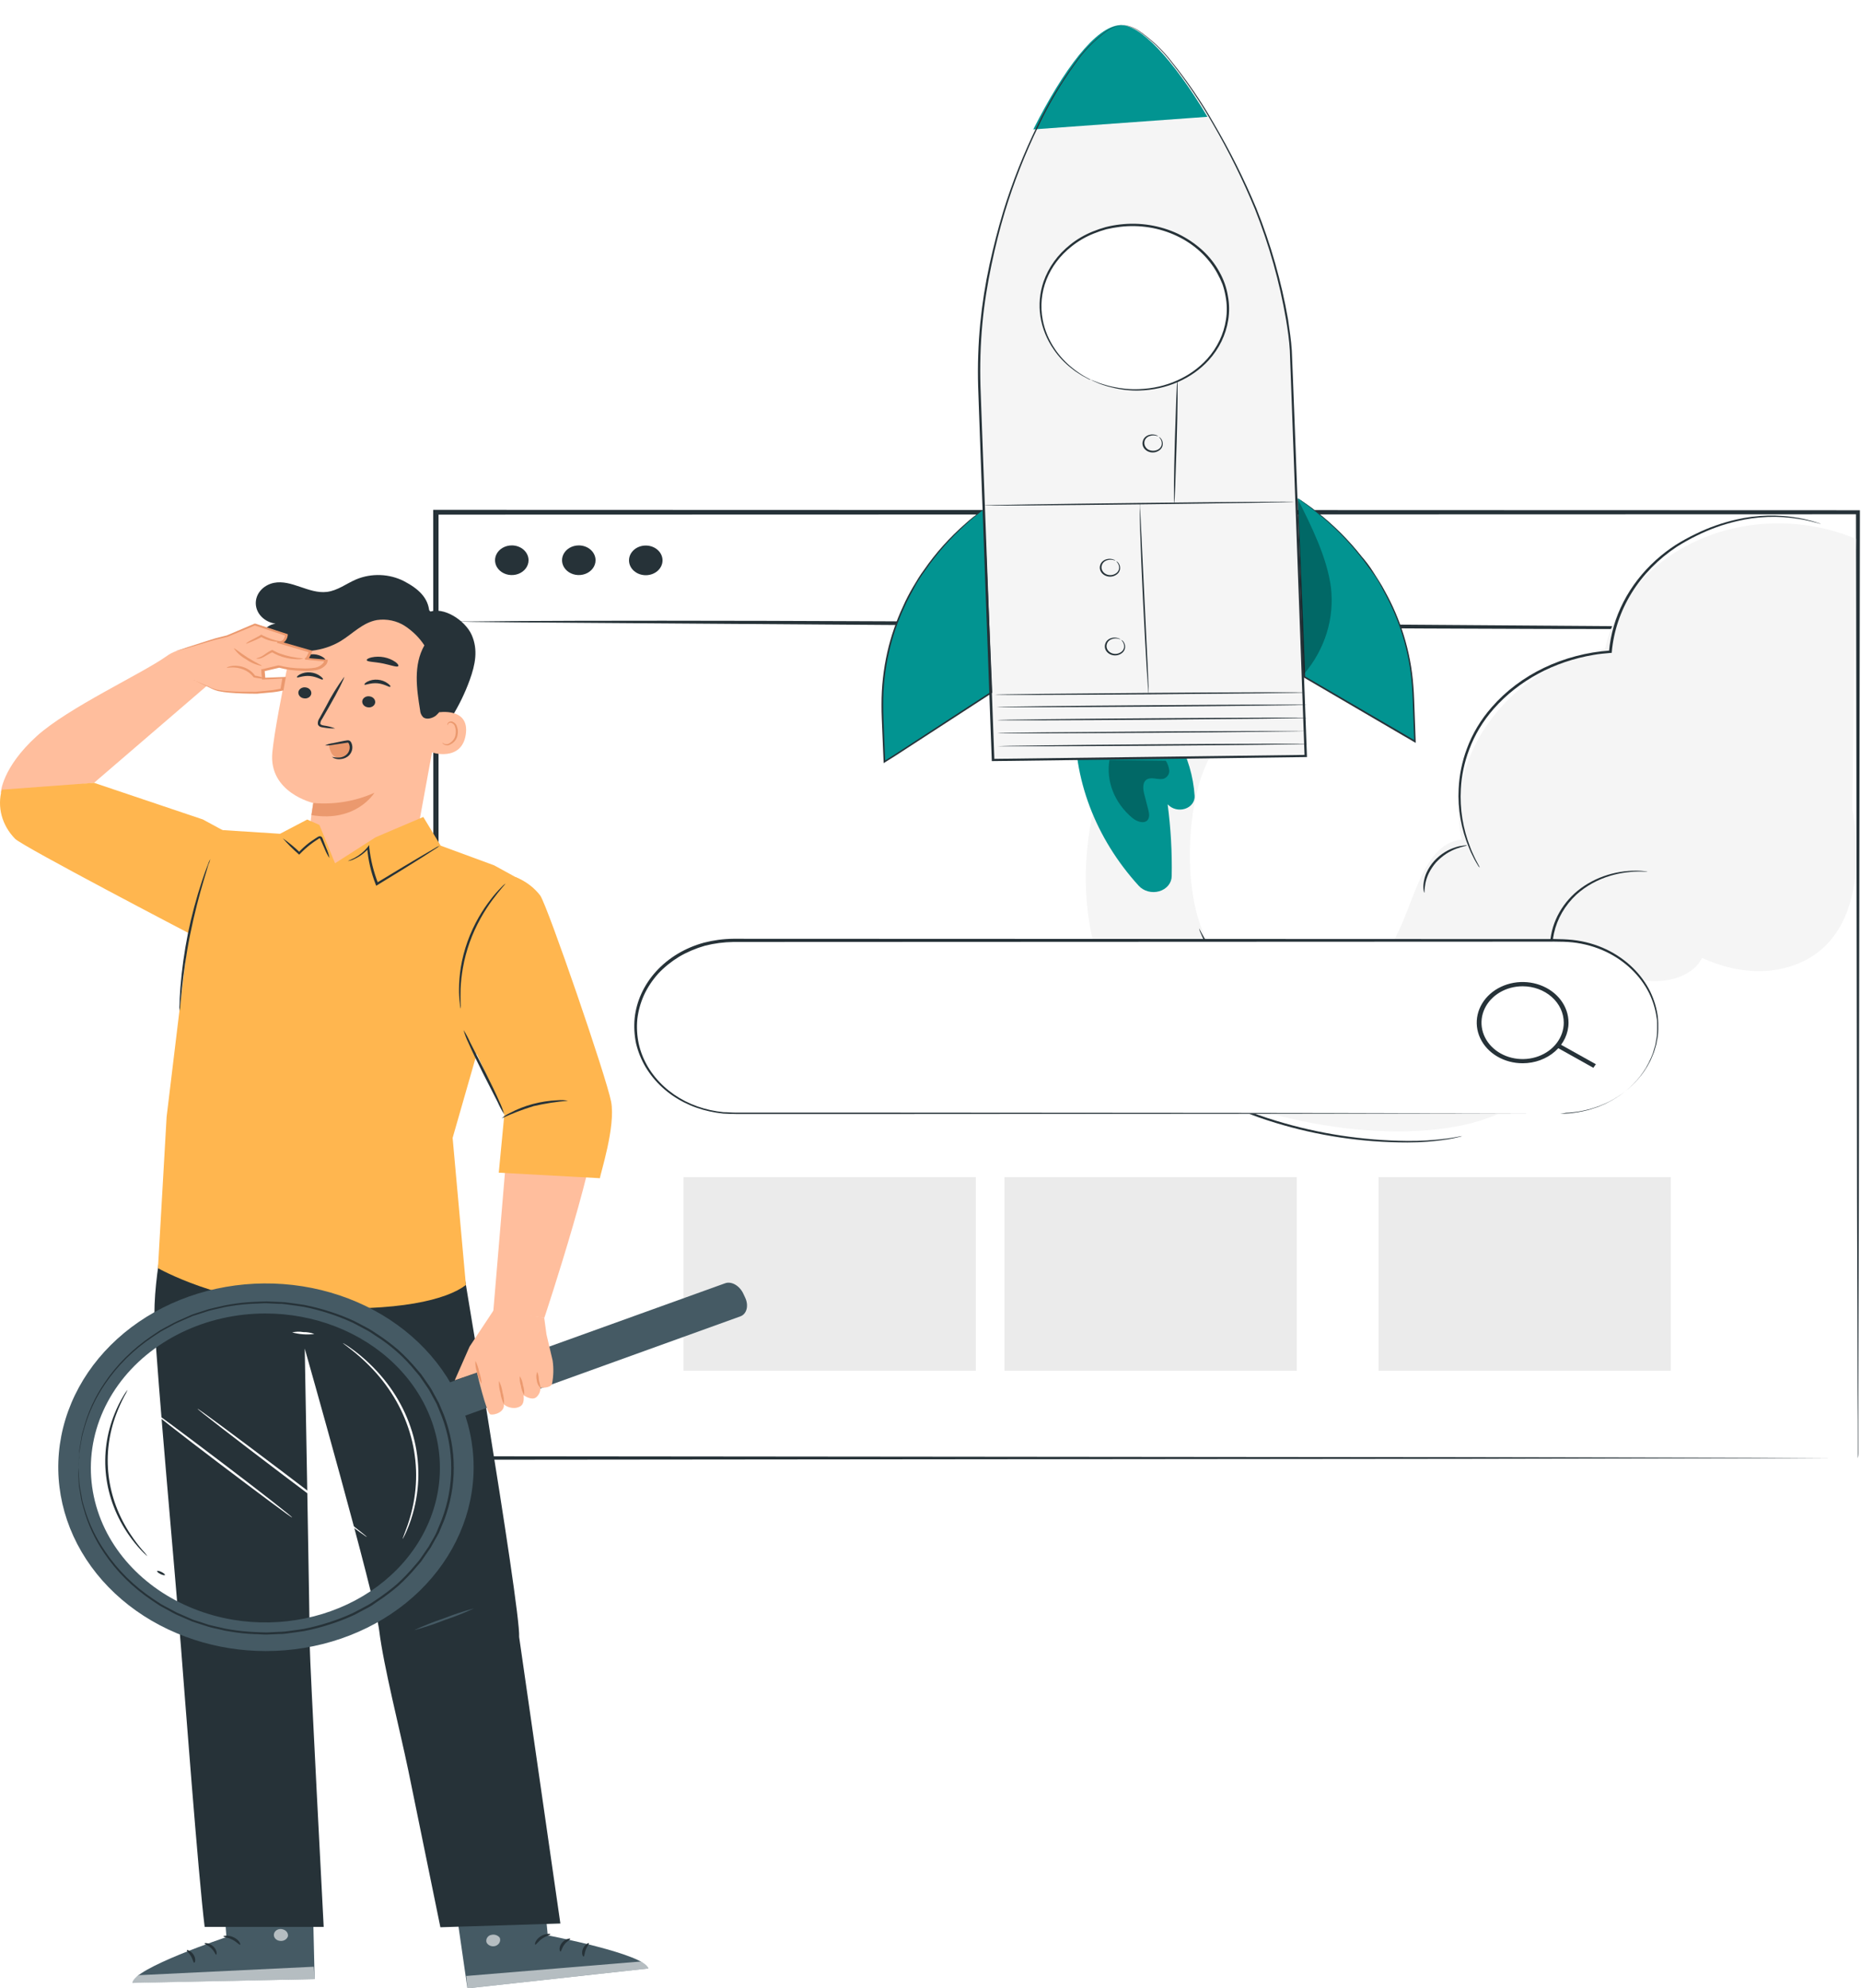 <svg width="440" height="470" viewBox="0 0 440 470" fill="none" xmlns="http://www.w3.org/2000/svg">
<rect x="0" y="0" width="440" height="470" fill="#808080" stroke="none"/>
<g clip-path="url(#clip0_36438_10)">
<rect width="440" height="470" fill="white"/>
<path d="M439.239 121.1H103.002V344.658H439.239V121.1Z" fill="white"/>
<path d="M439.244 344.66C439.244 344.66 439.244 344.301 439.244 343.614C439.244 342.927 439.244 341.901 439.244 340.556C439.244 337.867 439.244 333.882 439.188 328.673C439.188 318.274 439.12 302.994 439.064 283.491C439.008 244.545 438.918 188.705 438.817 121.132L439.301 121.56L103.097 121.65L103.683 121.132C103.683 201.515 103.683 277.624 103.683 344.69L103.154 344.221L345.833 344.451L414.76 344.58L433.053 344.64H437.77H438.974H437.792H433.143L414.952 344.7L346.148 344.829L103.12 345.058H102.478V344.59C102.478 277.525 102.478 201.415 102.422 121.032V120.514H103.041L439.244 120.614H439.74V121.032C439.638 188.765 439.56 244.684 439.492 283.69C439.436 303.154 439.402 318.393 439.368 328.772C439.368 333.942 439.368 337.906 439.368 340.576C439.368 341.901 439.368 342.907 439.368 343.564C439.368 344.221 439.244 344.66 439.244 344.66Z" fill="#263238"/>
<path d="M437.554 148.481C437.274 148.513 436.992 148.529 436.71 148.531H434.211L424.62 148.62C416.301 148.68 404.244 148.71 389.363 148.7C359.576 148.7 318.443 148.511 273.01 148.182L156.657 147.355L121.388 147.106L111.809 147.007L109.31 146.947C109.029 146.975 108.746 146.975 108.465 146.947C108.744 146.902 109.027 146.885 109.31 146.897H111.809L121.388 146.807C129.719 146.748 141.764 146.718 156.657 146.718C186.432 146.718 227.576 146.917 273.021 147.246L389.363 148.072L424.631 148.311L434.211 148.421H436.71C436.993 148.415 437.276 148.435 437.554 148.481Z" fill="#263238"/>
<path d="M124.966 132.418C124.968 133.113 124.737 133.792 124.303 134.37C123.868 134.948 123.25 135.399 122.525 135.666C121.801 135.932 121.003 136.003 120.233 135.868C119.464 135.733 118.756 135.398 118.202 134.908C117.647 134.417 117.269 133.791 117.117 133.11C116.964 132.429 117.043 131.723 117.345 131.082C117.646 130.441 118.156 129.893 118.809 129.509C119.462 129.124 120.23 128.92 121.015 128.922C122.062 128.925 123.065 129.294 123.805 129.949C124.546 130.604 124.963 131.492 124.966 132.418Z" fill="#263238"/>
<path d="M140.808 132.418C140.81 133.112 140.58 133.791 140.146 134.369C139.712 134.947 139.094 135.398 138.37 135.665C137.646 135.932 136.849 136.002 136.08 135.868C135.31 135.734 134.603 135.401 134.048 134.911C133.493 134.421 133.114 133.796 132.96 133.116C132.806 132.436 132.884 131.73 133.184 131.089C133.483 130.448 133.991 129.899 134.643 129.514C135.295 129.128 136.062 128.922 136.846 128.922C137.895 128.922 138.901 129.29 139.644 129.946C140.386 130.601 140.805 131.49 140.808 132.418V132.418Z" fill="#263238"/>
<path d="M152.68 135.967C154.869 135.967 156.643 134.397 156.643 132.461C156.643 130.524 154.869 128.954 152.68 128.954C150.492 128.954 148.718 130.524 148.718 132.461C148.718 134.397 150.492 135.967 152.68 135.967Z" fill="#263238"/>
<path d="M230.706 278.25H161.61V324.02H230.706V278.25Z" fill="#EBEBEB"/>
<path d="M306.589 278.25H237.493V324.02H306.589V278.25Z" fill="#EBEBEB"/>
<path d="M395.025 278.25H325.929V324.02H395.025V278.25Z" fill="#EBEBEB"/>
<path d="M282.557 255.768C250.21 236.037 254.231 196.379 262.72 179.585L288.05 176.214C279.455 185.335 278.354 219.03 289.079 226.531C299.803 234.032 319.831 234.358 327.812 224.8C334.085 217.297 335.06 199.633 345.59 198.43C341.299 178.6 357.256 157.377 379.481 153.361C380.72 147.818 383.367 142.617 387.226 138.149C391.084 133.681 396.054 130.061 401.761 127.562C407.469 125.062 413.767 123.746 420.182 123.714C426.598 123.682 432.965 124.935 438.806 127.377L437.937 191.342C437.937 191.342 444.654 221.841 423.166 228.477C415.826 230.743 408.571 229.184 402.409 226.449C401.931 227.41 401.248 228.279 400.397 229.009C397.052 231.815 391.852 232.458 387.281 231.501C386.691 231.377 386.143 231.23 385.544 231.043C380.644 244.031 366.737 257.814 353.907 263.432C335.347 271.613 299.957 266.375 282.557 255.768Z" fill="#F5F5F5"/>
<path d="M349.878 205.096C349.878 205.096 349.847 204.986 349.737 204.775L349.259 203.877C349.038 203.478 348.774 202.987 348.514 202.392C348.253 201.798 347.903 201.12 347.628 200.331C345.88 195.889 345.12 191.202 345.389 186.533C345.557 183.331 346.226 180.174 347.376 177.153C348.679 173.663 350.644 170.406 353.189 167.524C359.056 160.871 367.448 156.354 376.841 154.79C378.187 154.556 379.553 154.449 380.819 154.333L381.068 154.317L381.08 154.103C381.52 149.194 383.119 144.442 385.772 140.156C388.426 135.87 392.075 132.145 396.482 129.225C398.017 128.254 399.617 127.363 401.272 126.559C404.232 125.093 407.392 123.962 410.679 123.191C415.423 122.045 420.414 121.862 425.287 122.656C426.155 122.778 426.898 122.949 427.553 123.095C428.106 123.208 428.652 123.346 429.191 123.507L430.199 123.775C430.31 123.815 430.427 123.84 430.546 123.847C430.546 123.847 430.44 123.79 430.218 123.727L429.229 123.411C428.695 123.228 428.149 123.076 427.594 122.955C426.942 122.787 426.194 122.602 425.299 122.442C420.385 121.567 415.332 121.695 410.522 122.816C407.193 123.569 403.992 124.694 400.995 126.165C399.313 126.966 397.689 127.859 396.134 128.839C394.495 129.905 392.955 131.086 391.528 132.371C385.086 138.17 381.157 145.821 380.416 154.01L380.682 153.771C375.193 154.157 369.873 155.548 365.054 157.856C360.235 160.164 356.021 163.341 352.676 167.187C350.105 170.112 348.126 173.416 346.822 176.956C345.671 180.031 345.015 183.243 344.872 186.496C344.632 191.205 345.459 195.926 347.306 200.378C347.579 201.077 347.894 201.763 348.248 202.434C348.48 202.938 348.744 203.43 349.039 203.909C349.267 204.277 349.441 204.568 349.57 204.789C349.663 204.899 349.766 205.002 349.878 205.096V205.096Z" fill="#263238"/>
<path d="M336.735 211.017C336.847 211.008 336.745 210.116 337.025 208.734C337.195 207.931 337.462 207.148 337.824 206.4C338.279 205.488 338.855 204.629 339.54 203.842C340.256 203.073 341.073 202.384 341.973 201.788C342.715 201.312 343.516 200.911 344.36 200.593C345.816 200.056 346.809 199.954 346.791 199.863C346.773 199.772 346.536 199.829 346.079 199.861C345.437 199.924 344.808 200.055 344.205 200.253C343.299 200.529 342.442 200.914 341.656 201.395C339.71 202.584 338.201 204.253 337.309 206.203C336.949 206.994 336.711 207.826 336.6 208.678C336.511 209.247 336.505 209.826 336.582 210.4C336.651 210.809 336.705 211.024 336.735 211.017Z" fill="#263238"/>
<path d="M348.183 234.865C348.183 234.865 348.239 234.234 348.485 233.125C348.835 231.547 349.537 230.053 350.549 228.73C352.055 226.732 354.252 225.231 356.817 224.447C360.013 223.477 363.528 223.638 366.642 224.896L367.076 225.074L367.049 224.664C366.997 223.298 367.119 221.935 367.412 220.599C368.167 217.161 370.001 213.999 372.703 211.476C374.946 209.446 377.7 207.916 380.746 207.008C382.801 206.396 384.953 206.062 387.131 206.018C388.676 205.998 389.536 206.093 389.53 206.044C389.33 205.985 389.122 205.951 388.913 205.941C388.319 205.864 387.721 205.822 387.122 205.815C384.363 205.777 381.633 206.228 379.091 207.143C376.55 208.057 374.249 209.416 372.322 211.141C370.371 212.918 368.848 215.032 367.844 217.356C366.839 219.681 366.373 222.17 366.473 224.676L366.886 224.436C363.631 223.114 359.949 222.958 356.615 224.001C353.966 224.838 351.713 226.428 350.197 228.527C349.192 229.898 348.525 231.447 348.241 233.074C348.166 233.51 348.129 233.952 348.13 234.395C348.122 234.553 348.14 234.711 348.183 234.865V234.865Z" fill="#263238"/>
<path d="M266.405 242.134C266.531 242.377 266.679 242.611 266.848 242.834C267.166 243.274 267.617 243.944 268.252 244.768C270.088 247.078 272.162 249.239 274.448 251.225C277.851 254.149 281.628 256.726 285.701 258.904C288.106 260.198 290.593 261.37 293.15 262.414C295.889 263.548 298.697 264.549 301.56 265.412C311.612 268.486 322.164 270.054 332.761 270.05C335.967 270.052 339.161 269.805 342.306 269.312C343.41 269.113 344.268 268.943 344.837 268.79C345.132 268.73 345.42 268.646 345.696 268.541C345.393 268.572 345.093 268.622 344.799 268.69C344.223 268.817 343.368 268.943 342.257 269.116C339.117 269.531 335.939 269.725 332.755 269.694C322.225 269.594 311.755 267.988 301.766 264.942C298.923 264.088 296.134 263.098 293.413 261.975C290.868 260.947 288.391 259.792 285.996 258.516C281.93 256.369 278.147 253.838 274.717 250.97C272.441 249.023 270.353 246.92 268.472 244.68C267.804 243.884 267.342 243.231 267.01 242.772C266.829 242.545 266.626 242.332 266.405 242.134V242.134Z" fill="#263238"/>
<path d="M283.501 219.412C283.579 219.855 283.726 220.287 283.938 220.697C284.396 221.825 284.973 222.915 285.662 223.954C287.919 227.427 291.233 230.307 295.235 232.271C299.237 234.236 303.769 235.208 308.327 235.079C309.691 235.05 311.048 234.912 312.378 234.667C312.877 234.595 313.362 234.471 313.824 234.296C312 234.524 310.161 234.663 308.316 234.711C303.853 234.741 299.438 233.744 295.523 231.823C291.607 229.901 288.33 227.123 286.025 223.771C285.078 222.365 284.235 220.909 283.501 219.412V219.412Z" fill="#263238"/>
<path d="M278.504 174.762C280.806 178.961 282.147 183.506 282.45 188.132C282.487 188.79 282.289 189.438 281.883 189.984C281.476 190.53 280.882 190.947 280.186 191.175C279.489 191.403 278.724 191.431 277.999 191.255C277.275 191.078 276.628 190.707 276.15 190.193L276.072 190.152C276.815 195.786 277.134 201.451 277.027 207.109C277.02 207.905 276.733 208.675 276.206 209.313C275.679 209.952 274.937 210.428 274.083 210.675C273.228 210.923 272.303 210.931 271.433 210.698C270.564 210.464 269.792 210.001 269.225 209.372C258.959 198.088 253.626 183.984 254.216 169.677L278.504 174.762Z" fill="#029491"/>
<g opacity="0.3">
<path d="M275.627 179.807C276.065 180.507 276.342 181.273 276.441 182.062C276.486 182.455 276.4 182.849 276.195 183.196C275.99 183.543 275.674 183.828 275.286 184.016C274.063 184.502 272.519 183.602 271.316 184.157C270.113 184.712 270.188 186.322 270.498 187.552L271.5 191.444C271.748 192.398 271.899 193.588 270.979 194.136C270.059 194.684 268.607 194.076 267.711 193.333C265.632 191.583 264.055 189.423 263.115 187.04C262.175 184.657 261.9 182.12 262.314 179.649L275.627 179.807Z" fill="black"/>
</g>
<path d="M276.714 224.742C277.578 225.248 278.187 226.029 278.412 226.916C278.637 227.803 278.458 228.727 277.915 229.487C277.373 230.248 276.508 230.784 275.509 230.982C274.51 231.18 273.455 231.022 272.572 230.544C271.69 230.065 271.049 229.304 270.788 228.424C270.528 227.543 270.669 226.614 271.18 225.837C271.691 225.059 272.532 224.495 273.522 224.266C274.512 224.037 275.572 224.161 276.473 224.611" fill="#029491"/>
<path d="M265.385 5.941C271.243 5.863 282.493 19.114 293.307 41.346C299.703 54.454 303.706 68.344 305.165 82.49L308.719 178.737L280.065 179.103L263.44 179.321L234.786 179.687L231.564 92.342C231.241 83.797 231.845 75.26 233.368 66.847C234.85 58.415 237.1 50.114 240.095 42.026C248.657 19.439 259.532 6.01 265.385 5.941Z" fill="#F5F5F5"/>
<path d="M232.659 120.319L232.39 120.522C224.614 126.358 218.444 133.697 214.337 141.998C210.229 150.298 208.289 159.347 208.659 168.476L209.118 180.071L234.367 163.681L232.659 120.319Z" fill="#029491"/>
<path d="M232.658 120.32L232.665 120.544L232.681 121.168L232.781 123.545L233.048 132.527L234.174 163.669L234.254 163.55L211.28 178.504L209.001 179.924L209.291 180.082L209.012 173.253C208.941 171.008 208.797 168.793 208.816 166.632C208.792 162.472 209.243 158.328 210.16 154.263C210.981 150.59 212.199 147.001 213.796 143.547C214.494 141.906 215.372 140.409 216.142 138.934C216.912 137.46 217.802 136.121 218.719 134.877C221.454 130.884 224.712 127.198 228.425 123.895C229.703 122.685 230.827 121.879 231.517 121.267L232.614 120.365L232.315 120.574L231.488 121.135C230.765 121.718 229.621 122.513 228.324 123.712C224.55 126.997 221.244 130.682 218.478 134.688C217.55 135.926 216.712 137.305 215.869 138.751C215.026 140.197 214.206 141.726 213.493 143.371C211.874 146.839 210.637 150.444 209.797 154.136C208.867 158.221 208.406 162.386 208.423 166.569C208.402 168.753 208.542 170.954 208.622 173.204L208.91 180.06L208.923 180.393L209.226 180.198L211.505 178.777L234.514 163.83L234.56 163.762L234.6 163.703L233.253 132.418L232.856 123.493L232.755 121.116C232.74 120.864 232.741 120.667 232.723 120.517L232.658 120.32Z" fill="#263238"/>
<path d="M306.844 117.789C306.844 117.789 306.989 117.867 307.143 117.95C315.248 123.421 321.881 130.395 326.552 138.358C331.223 146.321 333.813 155.069 334.131 163.957L334.55 175.254L308.397 160.002L306.844 117.789Z" fill="#029491"/>
<path d="M306.843 117.787L306.837 117.968L306.858 118.553L306.903 120.874L307.181 129.567L308.192 160.028L308.2 160.113L308.267 160.149C315.606 164.439 323.652 169.146 332.088 174.074C332.9 174.511 333.677 174.999 334.403 175.426L334.722 175.597L334.71 175.269L334.469 168.617C334.373 166.429 334.345 164.278 334.162 162.158C333.869 158.086 333.102 154.044 331.873 150.094C330.774 146.53 329.285 143.062 327.427 139.739C326.612 138.151 325.619 136.708 324.739 135.292C323.86 133.876 322.873 132.598 321.845 131.435C318.835 127.615 315.321 124.116 311.377 121.013C310.003 119.893 308.824 119.142 308.062 118.594C307.685 118.333 307.399 118.133 307.165 117.972C306.932 117.812 306.847 117.8 306.847 117.8C307.03 117.899 307.332 118.154 307.987 118.645C308.642 119.136 309.905 119.977 311.258 121.109C315.173 124.233 318.666 127.739 321.668 131.558C322.663 132.749 323.534 134.08 324.543 135.405C325.551 136.729 326.381 138.256 327.192 139.83C329.026 143.146 330.495 146.604 331.58 150.155C332.789 154.085 333.544 158.105 333.834 162.153C334.003 164.254 334.026 166.414 334.122 168.602L334.362 175.254L334.663 175.106C333.919 174.705 333.136 174.226 332.358 173.76C323.916 168.84 315.854 164.137 308.51 159.855L308.595 159.981L307.385 129.655L307.015 120.923L306.922 118.576L306.888 117.972L306.843 117.787Z" fill="#263238"/>
<path d="M264.91 5.934C269.435 5.723 277.208 13.756 285.48 27.609L244.308 30.584C251.531 16.308 259.108 6.192 264.91 5.934Z" fill="#029491"/>
<path d="M235.236 164.215C235.248 164.313 251.668 164.273 271.913 164.123C292.158 163.974 308.586 163.789 308.574 163.691C308.562 163.593 292.208 163.634 271.906 163.787C251.605 163.941 235.234 164.122 235.236 164.215Z" fill="#263238"/>
<path d="M235.699 167.135C235.653 167.201 252.121 167.187 272.367 167.038C292.612 166.889 309.039 166.703 309.028 166.605C309.016 166.507 292.615 166.558 272.36 166.702C252.105 166.846 235.687 167.037 235.699 167.135Z" fill="#263238"/>
<path d="M235.76 170.214C235.772 170.312 252.192 170.272 272.437 170.122C292.683 169.973 309.11 169.788 309.098 169.69C309.086 169.592 292.686 169.642 272.431 169.786C252.176 169.93 235.758 170.121 235.76 170.214Z" fill="#263238"/>
<path d="M235.836 173.307C235.848 173.405 252.274 173.356 272.513 173.215C292.753 173.074 309.199 172.842 309.151 172.816C309.103 172.79 292.738 172.769 272.483 172.913C252.228 173.057 235.84 173.206 235.836 173.307Z" fill="#263238"/>
<path d="M235.882 176.37C235.836 176.437 252.304 176.423 272.559 176.279C292.814 176.135 309.222 175.939 309.22 175.846C309.217 175.753 292.807 175.799 272.552 175.943C252.297 176.087 235.928 176.303 235.882 176.37Z" fill="#263238"/>
<path d="M269.6 119.096C269.6 119.096 269.514 119.223 269.532 119.546C269.551 119.869 269.506 120.285 269.489 120.855C269.474 122.005 269.514 123.637 269.578 125.664C269.689 129.72 269.923 135.327 270.224 141.514C270.526 147.702 270.831 153.3 271.073 157.359L271.389 162.164L271.498 163.462C271.494 163.614 271.515 163.766 271.561 163.914C271.577 163.761 271.579 163.608 271.569 163.455L271.541 162.154L271.346 157.345L270.586 141.526L269.828 125.684L269.599 120.926C269.585 120.363 269.547 119.913 269.562 119.62L269.6 119.096Z" fill="#263238"/>
<path d="M232.576 119.479C232.588 119.577 249.034 119.46 269.302 119.22C289.569 118.98 306.023 118.718 306.021 118.625C306.019 118.532 289.572 118.649 269.295 118.884C249.018 119.118 232.574 119.386 232.576 119.479Z" fill="#263238"/>
<path d="M264.902 151.129C264.775 151.005 264.611 150.916 264.429 150.873C263.946 150.691 263.41 150.661 262.911 150.789C262.53 150.873 262.182 151.044 261.903 151.285C261.623 151.526 261.423 151.829 261.32 152.164C261.171 152.58 261.174 153.03 261.33 153.449C261.486 153.869 261.786 154.237 262.189 154.502C262.591 154.768 263.076 154.917 263.575 154.928C264.073 154.94 264.56 154.813 264.968 154.567C265.301 154.385 265.573 154.128 265.755 153.821C265.937 153.515 266.023 153.171 266.005 152.822C266.005 152.376 265.84 151.938 265.535 151.576C265.303 151.335 265.108 151.253 265.097 151.27C265.085 151.287 265.232 151.401 265.412 151.66C265.667 152.013 265.796 152.425 265.781 152.84C265.775 153.14 265.68 153.432 265.505 153.687C265.33 153.942 265.081 154.152 264.784 154.294C264.436 154.488 264.027 154.583 263.611 154.566C263.196 154.55 262.794 154.422 262.458 154.2C262.123 153.978 261.871 153.673 261.735 153.325C261.598 152.977 261.585 152.603 261.696 152.252C261.775 151.963 261.937 151.699 262.168 151.484C262.398 151.269 262.689 151.112 263.012 151.028C263.447 150.894 263.919 150.877 264.369 150.979C264.72 151.066 264.884 151.155 264.902 151.129Z" fill="#263238"/>
<path d="M263.717 132.508C263.717 132.508 263.593 132.36 263.244 132.252C262.762 132.07 262.225 132.04 261.727 132.168C261.345 132.251 260.998 132.422 260.718 132.664C260.439 132.905 260.238 133.208 260.136 133.542C259.986 133.959 259.99 134.408 260.145 134.828C260.301 135.247 260.602 135.616 261.004 135.881C261.407 136.147 261.892 136.295 262.39 136.307C262.889 136.318 263.376 136.192 263.783 135.945C264.117 135.763 264.388 135.506 264.57 135.2C264.752 134.894 264.838 134.549 264.82 134.201C264.814 133.757 264.648 133.324 264.345 132.964C264.232 132.829 264.083 132.72 263.912 132.648C263.912 132.648 264.042 132.788 264.222 133.047C264.477 133.4 264.606 133.812 264.591 134.227C264.586 134.526 264.492 134.816 264.318 135.07C264.144 135.324 263.896 135.532 263.6 135.673C263.252 135.867 262.843 135.963 262.428 135.947C262.013 135.932 261.611 135.805 261.275 135.584C260.939 135.363 260.686 135.059 260.549 134.712C260.411 134.364 260.397 133.99 260.506 133.639C260.586 133.349 260.749 133.083 260.98 132.867C261.212 132.651 261.504 132.493 261.828 132.407C262.262 132.278 262.731 132.264 263.179 132.366C263.536 132.444 263.7 132.533 263.717 132.508Z" fill="#263238"/>
<path d="M273.84 103.109C273.708 102.99 273.545 102.902 273.367 102.852C272.882 102.678 272.349 102.648 271.849 102.768C271.454 102.851 271.095 103.028 270.808 103.279C270.522 103.53 270.32 103.846 270.224 104.193C270.076 104.61 270.081 105.059 270.238 105.479C270.395 105.898 270.696 106.265 271.099 106.529C271.502 106.794 271.987 106.942 272.486 106.952C272.984 106.963 273.47 106.835 273.877 106.588C274.21 106.406 274.482 106.149 274.664 105.843C274.846 105.537 274.932 105.192 274.914 104.844C274.913 104.399 274.746 103.964 274.438 103.606C274.203 103.352 274.017 103.274 274.006 103.291C274.102 103.426 274.207 103.556 274.321 103.681C274.569 104.037 274.697 104.447 274.69 104.861C274.682 105.161 274.586 105.452 274.411 105.707C274.236 105.962 273.989 106.172 273.693 106.316C273.336 106.486 272.93 106.566 272.521 106.548C272.111 106.529 271.713 106.412 271.37 106.21C271.048 105.978 270.806 105.67 270.673 105.325C270.54 104.979 270.52 104.608 270.617 104.257C270.695 103.968 270.858 103.703 271.088 103.489C271.319 103.274 271.61 103.117 271.933 103.032C272.367 102.898 272.84 102.881 273.29 102.984C273.658 103.045 273.822 103.134 273.84 103.109Z" fill="#263238"/>
<path d="M278.347 89.955C278.245 89.969 278 96.469 277.765 104.458C277.529 112.446 277.516 118.956 277.627 118.947C277.739 118.938 277.974 112.433 278.209 104.444C278.445 96.456 278.482 89.97 278.347 89.955Z" fill="#263238"/>
<g opacity="0.3">
<path d="M308.34 159.285C308.34 159.285 306.526 131.325 306.739 117.784C310.035 124.298 313.739 131.753 314.67 138.802C315.538 146.151 313.281 153.457 308.34 159.285V159.285Z" fill="black"/>
</g>
<path d="M262.973 91.546C250.965 88.826 243.561 78.15 246.437 67.698C249.314 57.246 261.38 50.977 273.389 53.696C285.398 56.415 292.801 67.092 289.925 77.544C287.049 87.996 274.982 94.264 262.973 91.546Z" fill="white"/>
<path d="M257.921 89.785C257.826 89.719 257.722 89.663 257.612 89.618C257.38 89.493 257.081 89.33 256.705 89.126C256.209 88.869 255.736 88.577 255.29 88.256C254.654 87.851 254.051 87.408 253.484 86.931C251.903 85.65 250.542 84.174 249.444 82.551C247.982 80.405 246.992 78.041 246.528 75.585C245.918 72.392 246.226 69.13 247.423 66.098C248.62 63.066 250.668 60.361 253.379 58.231C254.924 56.991 256.681 55.971 258.588 55.208C259.568 54.809 260.576 54.466 261.608 54.181C262.666 53.937 263.74 53.749 264.826 53.619C269.431 53.062 274.145 53.823 278.275 55.79C282.406 57.756 285.737 60.826 287.78 64.548C288.265 65.415 288.688 66.306 289.047 67.218C289.361 68.141 289.601 69.08 289.767 70.03C290.12 71.87 290.15 73.741 289.856 75.578C289.338 78.976 287.803 82.175 285.408 84.849C283.483 86.975 281.061 88.709 278.302 89.939C275.543 91.168 272.51 91.865 269.4 91.982C267.277 92.074 265.144 91.886 263.072 91.424C262.312 91.268 261.564 91.07 260.831 90.832C260.283 90.68 259.749 90.491 259.233 90.266C258.837 90.109 258.515 89.981 258.26 89.889C258.155 89.839 258.043 89.802 257.927 89.777C258.024 89.84 258.128 89.896 258.236 89.944C258.467 90.07 258.795 90.19 259.179 90.364C259.689 90.608 260.22 90.815 260.767 90.982C261.49 91.235 262.232 91.444 262.986 91.608C265.071 92.135 267.231 92.371 269.388 92.31C272.558 92.223 275.658 91.54 278.481 90.308C281.304 89.077 283.786 87.323 285.76 85.166C288.244 82.432 289.841 79.149 290.384 75.657C290.692 73.774 290.668 71.855 290.312 69.968C289.996 67.99 289.317 66.064 288.303 64.267C287.285 62.395 285.935 60.675 284.304 59.171C282.617 57.627 280.677 56.316 278.552 55.281C274.314 53.276 269.485 52.502 264.767 53.068C263.641 53.198 262.529 53.401 261.439 53.675C260.383 53.969 259.35 54.322 258.346 54.731C256.397 55.52 254.602 56.569 253.023 57.843C250.073 60.186 247.902 63.194 246.735 66.554C245.822 69.218 245.567 72.034 245.988 74.813C246.409 77.592 247.496 80.271 249.177 82.671C250.304 84.311 251.707 85.795 253.336 87.07C253.914 87.55 254.535 87.987 255.194 88.376C255.65 88.692 256.134 88.973 256.641 89.219C257.018 89.423 257.317 89.585 257.549 89.71C257.669 89.749 257.794 89.774 257.921 89.785V89.785Z" fill="#263238"/>
<path d="M265.389 5.941C265.302 5.94 265.216 5.944 265.131 5.951C264.872 5.957 264.616 5.993 264.37 6.059C263.397 6.31 262.488 6.717 261.686 7.26C258.668 9.433 256.089 12.042 254.056 14.98C250.701 19.571 247.795 24.411 245.369 29.448C242.08 36.135 239.34 43.031 237.172 50.082C235.987 54.018 234.913 58.18 233.949 62.568C232.956 67.145 232.227 71.768 231.766 76.418C231.286 81.416 231.12 86.438 231.268 91.462L231.839 107.48L234.485 179.648L234.494 179.907L234.787 179.904C246.65 179.747 259.083 179.587 271.747 179.438C284.411 179.288 296.846 179.106 308.719 178.954L309.006 178.96L308.998 178.701L306.343 106.505L305.732 90.489L305.424 82.872C305.268 80.347 304.865 77.873 304.525 75.444C302.972 66.56 300.476 57.81 297.071 49.312C294.176 42.379 290.783 35.609 286.914 29.045C284.082 24.094 280.835 19.332 277.2 14.801C274.999 11.902 272.286 9.33 269.168 7.186C268.337 6.653 267.404 6.259 266.416 6.025C266.162 5.968 265.902 5.939 265.641 5.94C265.554 5.93 265.466 5.929 265.379 5.936C265.722 5.949 266.063 5.995 266.397 6.073C267.369 6.324 268.285 6.728 269.101 7.265C272.204 9.436 274.902 12.027 277.093 14.939C280.687 19.481 283.9 24.247 286.705 29.197C290.515 35.758 293.856 42.519 296.707 49.438C300.075 57.92 302.535 66.65 304.055 75.512C304.449 77.901 304.817 80.368 304.961 82.852L305.237 90.497L305.823 106.512L308.443 178.7L308.727 178.438L271.761 178.913L234.8 179.38L235.102 179.636L232.405 107.464L231.819 91.449C231.66 86.441 231.811 81.434 232.272 76.451C232.722 71.641 233.492 67.039 234.405 62.655C235.319 58.27 236.366 54.097 237.548 50.17C239.686 43.131 242.392 36.245 245.646 29.565C248.031 24.527 250.892 19.683 254.198 15.081C256.206 12.147 258.748 9.532 261.725 7.339C262.511 6.792 263.402 6.372 264.357 6.098C264.695 6.023 265.04 5.971 265.389 5.941V5.941Z" fill="#263238"/>
<path d="M368.878 263.305H173.377C167.248 263.305 161.369 261.151 157.035 257.316C152.701 253.481 150.266 248.28 150.266 242.856C150.266 237.433 152.701 232.231 157.035 228.396C161.369 224.561 167.248 222.407 173.377 222.407H368.878C375.007 222.407 380.886 224.561 385.22 228.396C389.554 232.231 391.989 237.433 391.989 242.856V242.856C391.989 248.28 389.554 253.481 385.22 257.316C380.886 261.151 375.007 263.305 368.878 263.305Z" fill="white"/>
<path d="M368.877 263.302L370.251 263.212C370.817 263.204 371.382 263.154 371.939 263.063C372.717 262.977 373.488 262.847 374.247 262.675L375.62 262.356C376.093 262.216 376.577 262.047 377.095 261.878L377.883 261.619L378.682 261.27C379.253 261.048 379.806 260.792 380.337 260.503C382.936 259.179 385.213 257.412 387.035 255.304C387.579 254.703 388.072 254.067 388.51 253.401C388.991 252.715 389.417 252 389.782 251.26C390.176 250.487 390.522 249.696 390.817 248.889C390.941 248.471 391.065 248.052 391.189 247.614L391.38 246.967L391.493 246.299L391.729 244.935L391.797 243.54V242.823V242.106C391.797 241.618 391.797 241.11 391.695 240.642C391.417 238.611 390.814 236.626 389.905 234.745C387.818 230.581 384.232 227.145 379.707 224.973C377.255 223.814 374.584 223.061 371.827 222.752C368.99 222.473 366.007 222.613 362.979 222.583L173.421 222.663C171.135 222.69 168.863 222.988 166.667 223.549C164.509 224.167 162.456 225.041 160.565 226.149C158.725 227.273 157.066 228.613 155.635 230.133C154.244 231.68 153.107 233.394 152.258 235.223C151.438 237.049 150.907 238.966 150.682 240.92C150.501 242.861 150.614 244.814 151.019 246.728C151.867 250.524 153.935 254.024 156.974 256.808C159.953 259.551 163.752 261.489 167.927 262.396C168.95 262.621 169.988 262.788 171.034 262.894C172.093 262.894 173.128 263.023 174.198 263.003H205.155L290.382 263.063L347.793 263.143L363.418 263.193H367.481H368.866H367.481H363.418H347.793L290.382 263.282L205.155 263.332H174.198C173.14 263.332 172.048 263.262 170.978 263.222C169.905 263.113 168.841 262.943 167.792 262.714C163.503 261.793 159.598 259.809 156.535 256.997C154.996 255.576 153.685 253.974 152.64 252.236C151.608 250.475 150.851 248.599 150.389 246.658C149.976 244.688 149.863 242.678 150.051 240.681C150.479 236.632 152.245 232.783 155.128 229.615C158.052 226.401 161.996 224.035 166.453 222.822C168.696 222.242 171.017 221.934 173.353 221.906L362.911 221.975C365.939 221.975 368.9 221.876 371.804 222.174C374.623 222.481 377.353 223.252 379.853 224.445C384.445 226.664 388.075 230.167 390.176 234.406C391.091 236.313 391.694 238.325 391.965 240.383C392.022 240.881 392.022 241.379 392.056 241.867V242.594V243.311C392.056 243.789 391.999 244.307 391.977 244.735C391.954 245.164 391.808 245.662 391.729 246.11L391.617 246.787L391.425 247.445C391.29 247.883 391.166 248.311 391.042 248.73C390.671 249.546 390.423 250.383 389.984 251.13C389.606 251.876 389.169 252.599 388.678 253.292C388.23 253.956 387.73 254.592 387.181 255.194C385.342 257.312 383.046 259.086 380.427 260.414C379.884 260.693 379.324 260.946 378.75 261.171L377.939 261.509L377.151 261.768C376.622 261.938 376.138 262.107 375.654 262.236L374.281 262.545C373.515 262.716 372.736 262.839 371.95 262.914C371.392 262.993 370.828 263.037 370.262 263.043L368.877 263.302Z" fill="#263238"/>
<path d="M367.288 247.007C371.306 243.451 371.306 237.687 367.288 234.132C363.27 230.576 356.755 230.576 352.737 234.132C348.719 237.687 348.719 243.451 352.737 247.007C356.755 250.562 363.27 250.562 367.288 247.007Z" fill="white"/>
<path d="M360.009 251.332C357.861 251.334 355.762 250.772 353.975 249.718C352.189 248.663 350.796 247.164 349.974 245.409C349.151 243.654 348.935 241.722 349.353 239.859C349.772 237.995 350.806 236.283 352.324 234.94C353.842 233.596 355.777 232.682 357.883 232.311C359.989 231.941 362.172 232.132 364.155 232.86C366.139 233.588 367.833 234.821 369.025 236.401C370.217 237.982 370.851 239.84 370.849 241.74C370.846 244.283 369.703 246.721 367.671 248.519C365.638 250.318 362.883 251.329 360.009 251.332V251.332ZM360.009 233.133C358.084 233.132 356.203 233.635 354.602 234.579C353.001 235.523 351.753 236.867 351.015 238.439C350.277 240.012 350.083 241.742 350.457 243.412C350.831 245.082 351.756 246.617 353.116 247.821C354.476 249.026 356.209 249.847 358.096 250.179C359.983 250.512 361.939 250.342 363.717 249.691C365.495 249.04 367.014 247.937 368.083 246.522C369.153 245.106 369.723 243.442 369.723 241.74C369.723 239.459 368.7 237.271 366.879 235.658C365.057 234.044 362.586 233.136 360.009 233.133Z" fill="#263238"/>
<path d="M368.608 246.696L368.007 247.538L376.716 252.404L377.317 251.562L368.608 246.696Z" fill="#263238"/>
<path d="M73.706 438.852L74.393 467.817L31.301 468.714C31.447 465.267 53.533 457.886 53.533 457.886L52.182 439.35L73.706 438.852Z" fill="#455A64"/>
<g opacity="0.6">
<path d="M66.814 456.052C67.22 456.138 67.575 456.355 67.808 456.662C68.042 456.968 68.137 457.34 68.075 457.706C67.961 458.067 67.697 458.378 67.336 458.575C66.975 458.773 66.544 458.843 66.127 458.771C65.902 458.745 65.686 458.676 65.494 458.569C65.301 458.463 65.137 458.321 65.012 458.153C64.887 457.985 64.804 457.796 64.769 457.597C64.734 457.399 64.747 457.196 64.808 457.002C64.869 456.809 64.976 456.629 65.122 456.475C65.268 456.321 65.45 456.197 65.655 456.111C65.86 456.025 66.084 455.978 66.311 455.975C66.538 455.972 66.763 456.012 66.972 456.092" fill="white"/>
</g>
<g opacity="0.6">
<path d="M74.393 467.812L74.179 464.894L32.944 466.886C32.944 466.886 31.053 467.623 31.301 468.749L74.393 467.812Z" fill="white"/>
</g>
<path d="M52.833 457.716C52.833 457.895 53.891 457.955 54.95 458.503C56.008 459.05 56.571 459.768 56.762 459.698C56.953 459.628 56.616 458.612 55.321 457.975C54.026 457.337 52.777 457.556 52.833 457.716Z" fill="#263238"/>
<path d="M48.356 459.376C48.356 459.546 49.234 459.825 49.977 460.552C50.72 461.279 50.945 462.066 51.103 462.056C51.261 462.046 51.418 461.06 50.484 460.153C49.549 459.247 48.356 459.207 48.356 459.376Z" fill="#263238"/>
<path d="M45.923 463.95C46.114 463.95 46.384 463.103 45.821 462.147C45.258 461.191 44.257 460.832 44.166 460.982C44.077 461.131 44.707 461.629 45.157 462.416C45.607 463.203 45.72 463.94 45.923 463.95Z" fill="#263238"/>
<path d="M53.107 453.462C53.197 453.622 54.165 453.363 55.358 453.402C56.551 453.442 57.486 453.741 57.61 453.592C57.733 453.442 56.799 452.825 55.358 452.795C53.917 452.765 52.983 453.333 53.107 453.462Z" fill="#263238"/>
<path d="M53.987 449.167C54.7 449.314 55.444 449.297 56.148 449.117C56.923 448.985 57.679 448.774 58.4 448.489C58.818 448.32 59.224 448.127 59.615 447.912C59.853 447.795 60.069 447.648 60.257 447.473C60.391 447.35 60.472 447.188 60.484 447.016C60.496 446.845 60.44 446.675 60.325 446.537C60.215 446.411 60.073 446.31 59.911 446.243C59.748 446.175 59.57 446.143 59.39 446.149C59.12 446.155 58.851 446.191 58.591 446.258C58.131 446.362 57.683 446.502 57.251 446.677C56.538 446.962 55.881 447.345 55.304 447.812C54.324 448.599 53.998 449.266 54.077 449.296C54.156 449.326 54.64 448.798 55.642 448.131C56.226 447.748 56.861 447.43 57.533 447.185C57.936 447.047 58.35 446.933 58.771 446.846C59.221 446.736 59.604 446.726 59.728 446.846C59.852 446.965 59.728 446.936 59.728 447.055C59.591 447.18 59.436 447.287 59.266 447.374C58.902 447.58 58.526 447.769 58.141 447.942C57.478 448.237 56.784 448.473 56.069 448.649C55.362 448.776 54.666 448.949 53.987 449.167V449.167Z" fill="#263238"/>
<path d="M54.237 449.416C54.626 448.899 54.808 448.282 54.755 447.663C54.778 446.986 54.66 446.31 54.406 445.671C54.252 445.293 54.056 444.929 53.82 444.585C53.688 444.346 53.489 444.139 53.244 443.984C52.998 443.829 52.712 443.731 52.413 443.699C52.224 443.707 52.042 443.76 51.885 443.853C51.728 443.946 51.603 444.075 51.524 444.227C51.418 444.438 51.353 444.664 51.332 444.894C51.259 445.296 51.259 445.707 51.332 446.109C51.476 446.785 51.809 447.419 52.3 447.952C53.178 448.868 54.057 449.058 54.079 448.998C54.102 448.938 53.404 448.589 52.728 447.703C52.346 447.197 52.096 446.622 51.996 446.02C51.935 445.673 51.935 445.32 51.996 444.974C51.996 444.595 52.21 444.276 52.379 444.316C52.548 444.356 52.976 444.585 53.156 444.894C53.378 445.21 53.567 445.543 53.719 445.89C53.978 446.463 54.138 447.068 54.192 447.683C54.361 448.729 54.158 449.386 54.237 449.416Z" fill="#263238"/>
<path d="M106.36 441.264L110.514 470L153.291 465.299C152.571 461.912 129.505 457.48 129.505 457.48L127.771 438.963L106.36 441.264Z" fill="#455A64"/>
<g opacity="0.6">
<path d="M116.023 457.378C115.633 457.515 115.316 457.776 115.135 458.11C114.953 458.444 114.92 458.827 115.043 459.181C115.219 459.522 115.532 459.793 115.921 459.94C116.311 460.088 116.748 460.101 117.148 459.978C117.562 459.835 117.899 459.557 118.089 459.202C118.28 458.846 118.309 458.44 118.173 458.066C117.947 457.737 117.595 457.492 117.181 457.377C116.766 457.261 116.319 457.283 115.921 457.438" fill="white"/>
</g>
<g opacity="0.6">
<path d="M110.514 469.997L110.233 467.078L151.344 463.672C151.344 463.672 153.291 464.11 153.291 465.295L110.514 469.997Z" fill="white"/>
</g>
<path d="M130.13 457.219C130.13 457.399 129.116 457.588 128.16 458.265C127.203 458.943 126.764 459.73 126.561 459.68C126.358 459.63 126.561 458.594 127.687 457.797C128.813 457 130.152 457.05 130.13 457.219Z" fill="#263238"/>
<path d="M134.825 458.275C134.904 458.444 134.037 458.843 133.429 459.659C132.821 460.476 132.72 461.273 132.517 461.293C132.315 461.313 132.033 460.297 132.81 459.301C133.587 458.305 134.803 458.135 134.825 458.275Z" fill="#263238"/>
<path d="M137.987 462.486C137.807 462.546 137.402 461.709 137.807 460.693C138.212 459.677 139.136 459.189 139.237 459.318C139.338 459.448 138.809 460.035 138.494 460.872C138.179 461.709 138.201 462.446 137.987 462.486Z" fill="#263238"/>
<path d="M129.173 453.045C129.105 453.214 128.115 453.045 126.922 453.274C125.728 453.503 124.873 453.881 124.749 453.742C124.625 453.602 125.413 452.885 126.798 452.666C128.182 452.447 129.263 452.895 129.173 453.045Z" fill="#263238"/>
<path d="M127.571 448.906C126.891 449.139 126.154 449.215 125.432 449.125C124.646 449.102 123.867 448.991 123.113 448.797C122.667 448.69 122.23 448.554 121.807 448.388C121.552 448.305 121.313 448.187 121.098 448.04C120.946 447.934 120.841 447.784 120.799 447.617C120.758 447.45 120.784 447.275 120.873 447.123C120.965 446.986 121.09 446.869 121.24 446.781C121.391 446.693 121.561 446.637 121.74 446.615C122.009 446.585 122.281 446.585 122.55 446.615C123.019 446.655 123.483 446.736 123.935 446.854C124.691 447.043 125.409 447.335 126.062 447.721C127.188 448.378 127.582 448.996 127.515 449.036C127.447 449.075 126.873 448.607 125.781 448.089C124.76 447.594 123.632 447.295 122.471 447.213C121.999 447.163 121.616 447.213 121.526 447.382C121.436 447.551 121.526 447.482 121.605 447.581C121.762 447.687 121.937 447.771 122.122 447.83C122.513 447.994 122.915 448.134 123.327 448.249C124.031 448.451 124.755 448.597 125.488 448.687C126.188 448.713 126.884 448.786 127.571 448.906V448.906Z" fill="#263238"/>
<path d="M127.333 449.168C126.863 448.705 126.582 448.116 126.534 447.495C126.399 446.836 126.399 446.161 126.534 445.503C126.617 445.109 126.749 444.725 126.928 444.357C127.017 444.103 127.177 443.873 127.393 443.688C127.61 443.503 127.876 443.37 128.166 443.301C128.354 443.282 128.543 443.31 128.714 443.38C128.885 443.45 129.03 443.561 129.134 443.7C129.268 443.899 129.37 444.113 129.438 444.337C129.571 444.728 129.628 445.135 129.607 445.542C129.592 446.246 129.367 446.933 128.954 447.534C128.245 448.531 127.401 448.859 127.367 448.799C127.333 448.74 127.975 448.301 128.493 447.345C128.785 446.794 128.935 446.191 128.932 445.582C128.929 445.244 128.868 444.908 128.752 444.586C128.639 444.208 128.425 443.919 128.256 443.979C128.088 444.038 127.727 444.327 127.592 444.646C127.426 444.967 127.291 445.301 127.187 445.642C127.036 446.243 126.98 446.86 127.018 447.475C127.131 448.521 127.401 449.168 127.333 449.168Z" fill="#263238"/>
<path d="M40.283 285.125L107.364 287.027C107.364 287.027 123.18 380.438 122.741 386.943L132.489 454.675L104.121 455.562C104.121 455.562 99.619 433.579 96.546 418.538C94.474 408.577 90.692 393.855 89.667 385.498C88.643 377.141 72.05 318.762 72.05 318.762C72.05 318.762 73.277 386.494 73.243 389.283C73.21 392.072 76.53 455.482 76.53 455.482H48.388C46.936 444.037 43.48 398.238 42.759 388.985C41.408 372.271 37.131 325.057 36.557 312.995C35.983 300.932 40.283 285.125 40.283 285.125Z" fill="#263238"/>
<path d="M44.712 285.585C45.026 284.181 45.026 282.736 44.712 281.332C44.382 282.735 44.382 284.183 44.712 285.585V285.585Z" fill="#455A64"/>
<path d="M41.915 286.711C42.449 284.92 42.27 283.021 41.408 281.332C41.439 282.233 41.536 283.132 41.701 284.022C41.704 284.921 41.775 285.82 41.915 286.711V286.711Z" fill="#455A64"/>
<path d="M66.974 282.258C67.518 282.357 68.014 282.605 68.392 282.965C68.581 283.155 68.72 283.379 68.8 283.622C68.879 283.865 68.898 284.12 68.854 284.37C68.758 284.656 68.575 284.914 68.325 285.114C68.075 285.315 67.767 285.45 67.435 285.506C67.104 285.562 66.761 285.535 66.445 285.43C66.129 285.324 65.853 285.143 65.645 284.908C65.503 284.689 65.416 284.447 65.388 284.196C65.361 283.945 65.395 283.692 65.488 283.453C65.685 282.991 66.049 282.599 66.523 282.338C66.523 282.338 66.332 282.338 66.051 282.447C65.651 282.649 65.341 282.965 65.173 283.344C65.032 283.625 64.967 283.932 64.982 284.24C64.998 284.547 65.094 284.848 65.263 285.117C65.511 285.433 65.857 285.679 66.26 285.825C66.662 285.971 67.104 286.011 67.532 285.939C67.959 285.867 68.354 285.688 68.669 285.422C68.983 285.155 69.204 284.814 69.304 284.44C69.35 284.133 69.315 283.822 69.202 283.53C69.088 283.238 68.9 282.973 68.651 282.756C68.333 282.461 67.913 282.269 67.458 282.208C67.143 282.179 66.974 282.238 66.974 282.258Z" fill="#455A64"/>
<path d="M97.899 385.343C100.348 384.686 102.747 383.891 105.081 382.962C107.479 382.168 109.818 381.24 112.083 380.183C109.631 380.843 107.228 381.638 104.889 382.563C102.496 383.36 100.161 384.288 97.899 385.343V385.343Z" fill="#455A64"/>
<path d="M101.513 144.73C101.299 141.274 98.89 139.142 95.525 137.379C93.828 136.508 91.918 136.012 89.958 135.934C87.998 135.856 86.046 136.198 84.267 136.931C81.903 137.927 79.832 139.62 77.243 139.919C72.965 140.407 68.924 136.931 64.737 137.777C63.487 138.043 62.38 138.682 61.603 139.588C60.826 140.493 60.428 141.609 60.476 142.745C60.524 143.881 61.014 144.968 61.865 145.82C62.716 146.672 63.873 147.237 65.142 147.419C62.339 147.778 60.763 150.916 61.765 153.236C62.767 155.557 65.727 156.922 68.519 156.972C71.362 156.892 74.127 156.124 76.511 154.75C78.954 153.495 81.239 151.981 83.795 150.906C86.303 149.707 89.209 149.329 92.001 149.84C95.705 150.706 98.328 153.824 99.284 157.071C100.241 160.318 99.836 163.815 99.284 167.161C98.733 170.508 97.979 173.885 98.339 177.262C98.336 177.453 98.383 177.643 98.477 177.816C98.571 177.988 98.709 178.14 98.879 178.258C99.442 178.537 100.095 178.068 100.511 177.63C105.252 172.653 108.84 166.899 111.071 160.697C112.365 157.111 113.074 153.615 111.532 150.109C109.99 146.603 104.778 143.266 101.468 144.69" fill="#263238"/>
<path d="M105.144 161.424L98.897 195.559C97.771 201.934 93.043 208.1 81.741 206.008C72.082 203.538 72.803 197.392 74.064 189.812C74.064 189.812 63.437 187.371 64.394 177.809C64.844 173.187 66.645 163.745 68.435 155.218C69.349 150.803 72.108 146.854 76.163 144.158C80.218 141.461 85.272 140.214 90.319 140.666L91.366 140.755C102.521 142.379 107.238 151.603 105.144 161.424Z" fill="#FFBE9D"/>
<path d="M74.067 189.811C79.047 190.242 84.062 189.402 88.52 187.39C88.52 187.39 84.288 194.482 73.627 192.67L74.067 189.811Z" fill="#EB996E"/>
<path d="M70.55 163.573C70.505 163.928 70.619 164.284 70.867 164.565C71.115 164.846 71.478 165.03 71.878 165.077C72.072 165.11 72.272 165.107 72.465 165.07C72.658 165.033 72.84 164.961 73.001 164.86C73.162 164.758 73.298 164.629 73.401 164.48C73.504 164.331 73.572 164.164 73.6 163.991C73.645 163.637 73.531 163.281 73.283 163C73.034 162.718 72.672 162.535 72.272 162.487C72.078 162.456 71.879 162.459 71.686 162.497C71.494 162.535 71.312 162.607 71.152 162.708C70.991 162.809 70.855 162.938 70.752 163.087C70.648 163.235 70.58 163.401 70.55 163.573Z" fill="#263238"/>
<path d="M70.216 160.106C70.385 160.306 71.646 159.638 73.301 159.798C74.956 159.957 76.093 160.794 76.295 160.624C76.498 160.455 76.228 160.216 75.744 159.828C75.074 159.322 74.245 159.013 73.368 158.941C72.506 158.857 71.636 159.025 70.892 159.419C70.34 159.718 70.138 160.017 70.216 160.106Z" fill="#263238"/>
<path d="M85.651 165.688C85.606 166.043 85.72 166.399 85.969 166.68C86.217 166.961 86.58 167.145 86.98 167.193C87.174 167.225 87.373 167.223 87.566 167.186C87.759 167.148 87.942 167.077 88.103 166.975C88.264 166.874 88.4 166.744 88.503 166.595C88.606 166.446 88.674 166.28 88.702 166.107C88.747 165.752 88.633 165.396 88.384 165.115C88.136 164.834 87.773 164.65 87.374 164.603C87.18 164.571 86.981 164.575 86.788 164.613C86.596 164.651 86.414 164.722 86.253 164.824C86.093 164.925 85.957 165.054 85.853 165.202C85.75 165.351 85.681 165.516 85.651 165.688V165.688Z" fill="#263238"/>
<path d="M86.168 161.833C86.348 162.023 87.597 161.365 89.252 161.515C90.907 161.664 92.044 162.511 92.246 162.351C92.449 162.192 92.179 161.943 91.695 161.554C91.025 161.049 90.196 160.74 89.32 160.668C88.459 160.587 87.591 160.751 86.843 161.136C86.291 161.435 86.089 161.744 86.168 161.833Z" fill="#263238"/>
<path d="M79.233 172.182C78.388 171.855 77.499 171.628 76.588 171.504C76.171 171.434 75.777 171.325 75.732 171.056C75.744 170.667 75.885 170.289 76.137 169.97C76.644 169.104 77.173 168.187 77.713 167.231C79.965 163.326 81.552 160.099 81.372 160.02C79.735 162.241 78.298 164.572 77.072 166.992L75.541 169.761C75.23 170.189 75.095 170.699 75.158 171.205C75.202 171.344 75.282 171.472 75.391 171.58C75.501 171.687 75.637 171.77 75.788 171.823C76.018 171.894 76.256 171.944 76.498 171.972C77.396 172.141 78.315 172.211 79.233 172.182V172.182Z" fill="#263238"/>
<path d="M86.706 156.049C86.818 156.467 88.496 156.428 90.421 156.806C92.346 157.185 93.865 157.802 94.158 157.463C94.293 157.294 94.068 156.896 93.471 156.467C92.684 155.926 91.77 155.548 90.796 155.362C89.821 155.176 88.812 155.186 87.843 155.392C87.055 155.571 86.661 155.86 86.706 156.049Z" fill="#263238"/>
<path d="M71.305 155.914C71.564 156.283 72.746 156.034 74.12 156.143C75.493 156.253 76.63 156.591 76.934 156.263C77.069 156.103 76.934 155.755 76.45 155.396C75.813 154.963 75.047 154.706 74.246 154.657C73.445 154.607 72.646 154.767 71.947 155.117C71.395 155.416 71.193 155.745 71.305 155.914Z" fill="#263238"/>
<path d="M103.467 168.416C103.659 168.356 111.1 167.131 110.12 173.635C109.141 180.14 101.959 177.938 101.981 177.749C102.004 177.56 103.467 168.416 103.467 168.416Z" fill="#FFBE9D"/>
<path d="M104.595 175.551C104.595 175.551 104.708 175.641 104.91 175.76C105.199 175.909 105.541 175.955 105.867 175.89C106.383 175.678 106.825 175.349 107.15 174.936C107.474 174.523 107.668 174.041 107.713 173.539C107.82 172.984 107.781 172.415 107.601 171.876C107.566 171.662 107.472 171.459 107.326 171.285C107.181 171.111 106.989 170.972 106.768 170.88C106.627 170.826 106.469 170.818 106.322 170.858C106.175 170.898 106.05 170.984 105.968 171.099C105.833 171.268 105.867 171.408 105.822 171.408C105.777 171.408 105.687 171.278 105.822 171.019C105.885 170.864 106.009 170.733 106.171 170.651C106.393 170.538 106.655 170.506 106.903 170.561C107.185 170.657 107.436 170.814 107.632 171.018C107.829 171.221 107.965 171.465 108.028 171.726C108.257 172.329 108.315 172.972 108.197 173.599C108.147 174.177 107.907 174.73 107.507 175.19C107.107 175.65 106.565 175.997 105.946 176.189C105.743 176.212 105.537 176.196 105.343 176.141C105.148 176.086 104.97 175.993 104.82 175.87C104.584 175.711 104.573 175.561 104.595 175.551Z" fill="#EB996E"/>
<path d="M69.322 146.364C70.582 144.608 72.32 143.159 74.376 142.151C78.691 139.777 83.74 138.665 88.808 138.973C93.895 139.324 98.63 141.41 102.013 144.79C104.599 147.563 106.208 150.947 106.639 154.522C107.06 158.082 106.677 161.681 105.513 165.11C105.153 166.654 104.288 168.071 103.026 169.184C102.181 169.821 100.774 170.18 100.02 169.503C99.599 169.057 99.357 168.5 99.333 167.919C98.489 162.759 97.701 157.211 100.335 152.55C99.171 150.76 97.603 149.201 95.731 147.968C94.79 147.357 93.722 146.918 92.587 146.677C91.452 146.436 90.275 146.397 89.123 146.563C85.746 147.161 83.382 149.81 80.534 151.544C78.481 152.772 76.127 153.55 73.667 153.815C71.206 154.08 68.71 153.824 66.384 153.068L69.322 146.364Z" fill="#263238"/>
<path d="M77.768 176.139C77.853 176.757 78.039 177.361 78.319 177.932C78.463 178.217 78.672 178.473 78.934 178.682C79.196 178.891 79.504 179.05 79.839 179.148C80.207 179.216 80.588 179.201 80.948 179.105C81.308 179.01 81.635 178.836 81.899 178.6C82.415 178.114 82.746 177.498 82.845 176.837C82.957 176.239 82.845 175.492 82.18 175.293C81.906 175.238 81.622 175.238 81.347 175.293L77.588 175.9" fill="#EB996E"/>
<path d="M78.559 178.916C79.175 179.062 79.816 179.109 80.45 179.055C81.105 178.959 81.695 178.65 82.105 178.189C82.346 177.908 82.516 177.585 82.606 177.242C82.695 176.898 82.701 176.542 82.623 176.197C82.585 176.02 82.521 175.849 82.432 175.689C82.33 175.529 82.353 175.539 82.195 175.539C81.994 175.559 81.795 175.588 81.599 175.629L80.979 175.728L78.841 176.047C78.188 176.184 77.517 176.234 76.848 176.197C77.444 175.924 78.087 175.742 78.751 175.659C79.358 175.519 80.068 175.38 80.867 175.22L81.475 175.101C81.7 175.101 81.869 175.011 82.161 174.991C82.343 174.978 82.524 175.017 82.679 175.101C82.811 175.192 82.919 175.307 82.994 175.44C83.11 175.644 83.194 175.862 83.242 176.087C83.34 176.512 83.33 176.951 83.211 177.371C83.092 177.792 82.868 178.183 82.555 178.517C82.037 179.053 81.301 179.385 80.507 179.444C79.992 179.499 79.469 179.427 78.998 179.235C78.672 179.075 78.537 178.946 78.559 178.916Z" fill="#263238"/>
<path d="M51.145 162.103L49.4 161.685L22.236 185.042L0.195 187.393C0.195 187.393 0.42 181.506 8.694 173.996C16.124 167.282 33.403 159.314 39.257 155.19C40.013 154.625 40.868 154.174 41.79 153.855L51.145 162.103Z" fill="#FFBE9D"/>
<path d="M51.16 150.984L53.94 150.287L60.492 147.538L67.944 149.998C67.944 149.998 67.775 152.249 65.816 151.632L73.629 153.913C73.629 153.913 72.987 155.556 72.638 155.666C72.289 155.775 77.22 156.134 77.22 156.134C77.22 156.134 77.22 158.355 72.548 158.315C67.876 158.275 66.064 157.568 66.064 157.568L62.315 158.455L62.462 160.447L67.572 160.377L67.336 162.907C65.165 163.313 62.97 163.612 60.762 163.804C60.762 163.804 52.882 163.903 50.743 162.987C48.604 162.07 45.88 160.766 45.88 160.766L41.794 153.873L51.16 150.984Z" fill="#FFBE9D"/>
<path d="M58.196 152.148C58.196 152.208 58.635 152.019 59.321 151.74C60.241 151.39 61.126 150.974 61.967 150.495H61.629L61.933 150.664C62.863 151.19 63.912 151.53 65.006 151.66C65.839 151.76 66.357 151.66 66.357 151.66C64.921 151.357 63.535 150.888 62.237 150.266L61.955 150.106L61.787 150.007L61.618 150.116C60.706 150.674 59.749 151.112 59.119 151.461C58.488 151.809 58.139 152.098 58.196 152.148Z" fill="#EB996E"/>
<path d="M60.592 155.666C60.592 155.666 61.098 155.825 61.853 155.536C62.607 155.248 63.451 154.54 64.52 154.142H64.25C64.73 154.428 65.235 154.681 65.759 154.899C67.077 155.456 68.51 155.768 69.969 155.815C70.569 155.883 71.178 155.825 71.748 155.646C69.774 155.506 67.838 155.096 66.007 154.431C65.508 154.226 65.026 153.989 64.566 153.724L64.419 153.654H64.295C63.08 154.202 62.37 154.929 61.706 155.228C61.042 155.526 60.592 155.586 60.592 155.666Z" fill="#EB996E"/>
<path d="M53.609 157.828C53.609 157.907 54.183 157.758 55.073 157.768C56.224 157.781 57.348 158.081 58.315 158.635C58.955 159 59.502 159.478 59.924 160.039L59.992 160.129H60.093C60.96 160.347 61.86 160.445 62.761 160.418C61.955 160.056 61.089 159.81 60.195 159.69L60.364 159.79C59.941 159.142 59.351 158.593 58.641 158.186C57.583 157.572 56.322 157.291 55.061 157.389C54.093 157.489 53.575 157.778 53.609 157.828Z" fill="#EB996E"/>
<path d="M45.883 160.748C45.95 160.801 46.026 160.845 46.108 160.878L46.817 161.236L49.541 162.541C50.185 162.891 50.878 163.165 51.602 163.358C52.473 163.537 53.356 163.664 54.247 163.736C56.161 163.906 58.344 163.975 60.765 163.975L63.703 163.707C64.79 163.626 65.867 163.463 66.922 163.218H67.035V163.089C67.192 162.222 67.361 161.276 67.541 160.31L67.598 160.031H67.283L62.419 160.21L62.712 160.429C62.712 159.822 62.611 159.145 62.566 158.437L62.352 158.696L66.112 157.81H65.921C67.746 158.301 69.641 158.556 71.549 158.567C72.538 158.622 73.531 158.579 74.51 158.437C75.044 158.379 75.558 158.221 76.017 157.973C76.477 157.726 76.873 157.395 77.177 157.003C77.347 156.741 77.447 156.448 77.47 156.146V155.917H77.189C76.063 155.828 74.859 155.738 73.722 155.628L72.889 155.529H72.709V155.579C72.742 155.606 72.767 155.641 72.779 155.679C72.791 155.718 72.79 155.759 72.776 155.798C72.776 155.887 72.573 156.007 72.618 155.967C72.684 155.943 72.745 155.91 72.799 155.868C72.92 155.755 73.023 155.628 73.103 155.489C73.363 155.031 73.588 154.559 73.778 154.075L73.879 153.826L73.598 153.746L65.718 151.475L65.538 151.933C65.854 152.036 66.194 152.071 66.528 152.033C66.871 151.979 67.182 151.82 67.406 151.584C67.783 151.151 68.002 150.626 68.037 150.08V149.911L67.834 149.841L60.371 147.411H60.281H60.191L53.65 150.19L50.915 150.887L48.528 151.634L44.746 152.849L42.371 153.626C42.09 153.701 41.818 153.801 41.56 153.925C41.846 153.869 42.128 153.8 42.404 153.716L44.813 153.029L48.63 151.903L51.016 151.196L53.763 150.539L60.337 147.819H60.146L67.598 150.299L67.418 150.06C67.388 150.504 67.212 150.93 66.911 151.286C66.749 151.428 66.541 151.524 66.316 151.559C66.091 151.595 65.858 151.569 65.65 151.485L65.47 151.953L73.271 154.244L73.091 153.915C72.919 154.375 72.705 154.821 72.45 155.25C72.401 155.339 72.341 155.423 72.269 155.499V155.499C72.301 155.534 72.324 155.575 72.337 155.618V155.618C72.224 155.36 72.337 155.549 72.258 155.499H72.179C72.128 155.537 72.092 155.59 72.078 155.648C72.067 155.691 72.069 155.735 72.083 155.777C72.097 155.819 72.122 155.857 72.157 155.887C72.247 155.967 72.224 155.937 72.247 155.947H72.348H72.585L73.451 156.047C74.577 156.166 75.703 156.256 76.93 156.346L76.671 156.097C76.645 156.303 76.572 156.503 76.457 156.684C76.196 157.01 75.86 157.283 75.473 157.487C75.085 157.691 74.653 157.822 74.206 157.87C73.268 158.004 72.317 158.045 71.369 157.989C69.536 157.984 67.713 157.749 65.954 157.292H65.842H65.763L62.014 158.188H61.789V158.388C61.789 159.075 61.89 159.752 61.935 160.38V160.619H62.206L67.057 160.42L66.787 160.151C66.618 161.147 66.45 162.073 66.303 162.94L66.438 162.78C65.432 163.003 64.409 163.16 63.376 163.248L60.461 163.537C58.063 163.537 55.89 163.537 53.988 163.378C53.11 163.325 52.237 163.219 51.376 163.059C50.669 162.881 49.988 162.627 49.35 162.302L46.581 161.087L45.849 160.788C45.973 160.768 45.894 160.738 45.883 160.748Z" fill="#EB996E"/>
<path d="M55.288 153.244C56.002 154.304 56.995 155.196 58.182 155.844C59.266 156.622 60.543 157.161 61.908 157.418C61.975 157.278 60.332 156.571 58.531 155.426C56.729 154.28 55.424 153.145 55.288 153.244Z" fill="#EB996E"/>
<path d="M0.435 186.666L22.24 185.042L47.951 193.698L53.58 196.746L45.565 221.07C45.565 221.07 5.276 200.063 3.564 198.27C2.03 196.699 0.944 194.825 0.399 192.806C-0.145 190.786 -0.133 188.68 0.435 186.666V186.666Z" fill="#FFB64F"/>
<path d="M116.831 204.548L124.328 208.662L107.015 268.974L110.155 303.747C105.653 307.193 94.396 310.151 73.007 309.076C51.619 308 37.345 299.762 37.345 299.762L39.394 263.994L44.268 223.633L49.728 196.032L66.208 197.088L72.636 193.721L75.517 194.996L79.21 204.06L88.823 197.904L100.08 193.113L104.189 199.897L116.831 204.548Z" fill="#FFB64F"/>
<path d="M49.73 203.051C49.49 203.479 49.295 203.926 49.145 204.385C48.785 205.262 48.335 206.537 47.794 208.13C46.418 212.278 45.291 216.488 44.417 220.741C43.57 224.993 42.977 229.282 42.639 233.59C42.515 235.243 42.458 236.578 42.447 237.505C42.389 237.985 42.389 238.469 42.447 238.949C42.554 238.476 42.618 237.996 42.639 237.514C42.74 236.518 42.864 235.194 43.021 233.62C43.37 230.333 43.967 225.791 44.969 220.83C45.971 215.87 47.164 211.427 48.121 208.23C48.582 206.706 48.976 205.431 49.246 204.445C49.466 203.997 49.628 203.53 49.73 203.051V203.051Z" fill="#263238"/>
<path d="M82.285 203.528C82.834 203.445 83.36 203.273 83.838 203.02C85.171 202.399 86.326 201.516 87.215 200.44L86.81 200.341C87.044 203.312 87.722 206.242 88.825 209.056L88.949 209.375L89.264 209.186L90.052 208.698C93.936 206.337 97.426 204.175 99.936 202.582L102.885 200.679C103.262 200.462 103.609 200.208 103.921 199.922C103.522 200.08 103.144 200.277 102.795 200.51L99.745 202.283C97.167 203.787 93.643 205.909 89.771 208.259L88.972 208.737L89.422 208.867C88.329 206.094 87.618 203.214 87.305 200.291V199.753L86.957 200.191C86.119 201.249 85.042 202.142 83.793 202.811C82.814 203.299 82.262 203.478 82.285 203.528Z" fill="#263238"/>
<path d="M66.874 198.16C67.985 199.466 69.208 200.695 70.533 201.835L70.736 202.024L70.938 201.825C71.694 201.042 72.51 200.307 73.381 199.624C73.854 199.265 74.315 198.927 74.777 198.628L75.463 198.179C75.515 198.168 75.568 198.161 75.621 198.16C75.621 198.16 75.621 198.16 75.722 198.309L76.769 200.68C77.055 201.428 77.432 202.146 77.895 202.821C77.755 202.042 77.513 201.28 77.175 200.55C76.882 199.803 76.567 198.996 76.24 198.14C76.21 198.048 76.16 197.964 76.092 197.89C76.025 197.816 75.941 197.756 75.846 197.711C75.737 197.679 75.621 197.67 75.507 197.686C75.394 197.702 75.286 197.741 75.193 197.801L74.473 198.259C73.989 198.568 73.505 198.917 73.032 199.255C72.135 199.952 71.306 200.715 70.555 201.536H70.961C69.7 200.319 68.333 199.19 66.874 198.16V198.16Z" fill="#263238"/>
<path d="M71.328 306.463C64.111 305.263 56.676 305.589 49.628 307.413C42.581 309.238 36.12 312.509 30.771 316.962C25.423 321.414 21.339 326.921 18.851 333.034C16.363 339.148 15.543 345.695 16.456 352.142C17.369 358.589 19.99 364.754 24.106 370.135C28.222 375.516 33.716 379.961 40.141 383.107C46.565 386.254 53.739 388.013 61.078 388.242C68.416 388.471 75.712 387.163 82.371 384.425V384.425C91.324 380.737 98.722 374.629 103.499 366.981C108.276 359.333 110.186 350.541 108.952 341.871C107.719 333.201 103.407 325.102 96.637 318.74C89.867 312.379 80.989 308.083 71.283 306.473L71.328 306.463ZM54.702 384.833C44.521 383.132 35.363 378.268 28.877 371.119C22.391 363.97 19.005 355.006 19.328 345.844C19.651 336.681 23.663 327.921 30.64 321.144C37.617 314.367 47.101 310.019 57.382 308.882C67.662 307.746 78.063 309.896 86.711 314.945C95.358 319.995 101.682 327.612 104.543 336.422C107.405 345.233 106.615 354.659 102.316 363C98.018 371.341 90.493 378.049 81.099 381.915C72.861 385.305 63.629 386.326 54.702 384.833V384.833Z" fill="#455A64"/>
<path d="M62.812 390.272C75.092 390.287 86.934 386.23 96 378.9C105.066 371.57 110.7 361.5 111.788 350.676C112.877 339.852 109.343 329.061 101.882 320.429C94.422 311.797 83.576 305.953 71.486 304.048C59.395 302.143 46.937 304.317 36.568 310.139C26.198 315.962 18.672 325.011 15.472 335.502C12.271 345.994 13.63 357.165 19.281 366.813C24.931 376.461 34.462 383.886 45.993 387.623C51.38 389.375 57.073 390.272 62.812 390.272V390.272ZM62.71 310.477C68.454 310.474 74.134 311.531 79.389 313.581C84.645 315.631 89.358 318.629 93.229 322.383C97.1 326.138 100.042 330.566 101.868 335.384C103.694 340.202 104.363 345.304 103.833 350.365C103.303 355.425 101.585 360.331 98.788 364.77C95.993 369.209 92.18 373.083 87.595 376.144C83.011 379.204 77.754 381.384 72.163 382.545C66.571 383.705 60.767 383.82 55.123 382.882V382.882C48.68 381.8 42.619 379.381 37.438 375.822C32.258 372.264 28.107 367.668 25.326 362.412C22.403 356.849 21.111 350.724 21.569 344.602C22.026 338.481 24.218 332.56 27.943 327.385C31.668 322.211 36.805 317.95 42.881 314.995C48.958 312.04 55.777 310.486 62.71 310.477V310.477Z" fill="#455A64"/>
<path d="M176.181 306.733L175.764 305.837C174.886 303.915 172.95 302.789 171.441 303.337L103.291 327.87C102.953 327.99 102.841 328.438 103.032 328.866L105.936 335.181C106.139 335.609 106.567 335.859 106.905 335.739L175.055 311.156C176.563 310.608 177.07 308.616 176.181 306.733Z" fill="#455A64"/>
<path d="M112.531 237.247L120.726 261.242L116.617 310.149L128.707 311.494C128.707 311.494 142.553 269.878 141.18 262.347C139.807 254.817 134.156 232.884 134.156 232.884L112.531 237.247Z" fill="#FFBE9D"/>
<path d="M116.653 309.799L111.025 318.305L107.512 326.274L112.769 324.451C112.769 324.451 115.021 334.073 115.933 334.322C116.844 334.571 119.377 333.794 119.118 331.951C119.494 332.275 119.947 332.518 120.444 332.663C120.942 332.808 121.47 332.851 121.989 332.788C123.587 332.499 123.97 331.583 123.79 329.8C123.79 329.8 125.648 331.135 126.762 330.308C127.103 330.011 127.369 329.653 127.541 329.258C127.714 328.863 127.79 328.44 127.764 328.017C127.764 328.017 130.184 328.196 130.522 327.091C130.877 325.274 130.923 323.421 130.657 321.592C130.375 320.377 129.205 315.437 129.205 315.437L128.664 311.452L116.653 309.799Z" fill="#FFBE9D"/>
<path d="M117.968 326.402C118.407 327.268 118.691 328.188 118.812 329.131C119.09 330.049 119.208 331 119.161 331.95C118.72 331.085 118.435 330.164 118.317 329.221C118.038 328.302 117.921 327.352 117.968 326.402V326.402Z" fill="#EB996E"/>
<path d="M122.901 325.296C123.315 325.967 123.571 326.706 123.656 327.467C123.906 328.202 123.994 328.973 123.915 329.738C123.51 329.059 123.254 328.319 123.16 327.557C122.916 326.824 122.829 326.057 122.901 325.296V325.296Z" fill="#EB996E"/>
<path d="M127.018 324.272C127.263 324.876 127.392 325.513 127.401 326.155C127.592 327.151 127.896 327.997 127.75 328.047C127.25 327.538 126.953 326.897 126.906 326.224C126.735 325.577 126.774 324.9 127.018 324.272V324.272Z" fill="#EB996E"/>
<path d="M112.398 321.67C112.834 322.52 113.137 323.418 113.299 324.339C113.625 325.227 113.822 326.147 113.884 327.079C113.341 326.271 112.978 325.378 112.815 324.449C112.483 323.553 112.342 322.611 112.398 321.67V321.67Z" fill="#EB996E"/>
<path d="M141.847 278.501C141.847 277.684 145.629 266.289 144.481 260.382C143.333 254.475 129.599 214.563 127.753 211.714C126.299 209.793 124.268 208.268 121.888 207.312C119.238 208.582 116.905 210.312 115.027 212.399C113.149 214.485 111.765 216.884 110.958 219.454C108.2 228.209 108.2 239.196 108.2 239.196L119.243 263.43L117.926 277.196L141.847 278.501Z" fill="#FFB64F"/>
<path d="M108.897 238.4C109.01 238.4 108.796 236.607 108.897 233.739C108.966 232.07 109.151 230.407 109.449 228.758C110.165 224.692 111.577 220.745 113.637 217.055C114.474 215.548 115.413 214.088 116.451 212.682C118.23 210.271 119.558 208.927 119.479 208.867C119.112 209.136 118.78 209.44 118.488 209.773C117.646 210.62 116.864 211.511 116.147 212.443C115.052 213.836 114.067 215.293 113.198 216.806C111.066 220.527 109.633 224.53 108.954 228.659C108.684 230.342 108.541 232.039 108.526 233.739C108.508 234.88 108.572 236.021 108.717 237.155C108.732 237.574 108.793 237.991 108.897 238.4V238.4Z" fill="#263238"/>
<path d="M109.601 243.468C109.877 244.491 110.253 245.491 110.727 246.456C111.526 248.299 112.731 250.799 114.104 253.528L117.661 260.501C118.094 261.491 118.606 262.453 119.192 263.379C118.917 262.356 118.54 261.356 118.067 260.391C117.267 258.548 116.063 256.048 114.69 253.319L111.132 246.346C110.699 245.356 110.188 244.394 109.601 243.468V243.468Z" fill="#263238"/>
<path d="M118.602 264.368C121.031 263.221 123.561 262.248 126.166 261.459C128.832 260.844 131.55 260.421 134.294 260.194C133.488 260.039 132.66 259.998 131.84 260.075C129.859 260.158 127.897 260.456 125.997 260.961C124.096 261.465 122.273 262.178 120.572 263.083C119.842 263.415 119.176 263.849 118.602 264.368V264.368Z" fill="#263238"/>
<path d="M46.712 333.008C46.61 333.117 55.481 339.98 66.535 348.357C77.59 356.734 86.629 363.418 86.731 363.298C86.832 363.179 77.961 356.326 66.907 347.959C55.852 339.592 46.813 332.898 46.712 333.008Z" fill="white"/>
<path d="M35.298 333.008C35.186 333.118 42.66 338.985 51.993 346.047C61.325 353.109 68.957 358.806 69.07 358.697C69.182 358.587 61.696 352.72 52.375 345.658C43.054 338.596 35.4 332.899 35.298 333.008Z" fill="white"/>
<path d="M18.493 347.001C18.493 347.001 18.493 346.792 18.56 346.374C18.628 345.955 18.628 345.318 18.695 344.511C18.695 344.102 18.695 343.644 18.785 343.146C18.875 342.648 18.966 342.1 19.067 341.503C19.168 340.905 19.281 340.278 19.405 339.6C19.528 338.923 19.787 338.226 19.979 337.469C21.017 333.808 22.672 330.306 24.887 327.08C27.785 322.793 31.588 319.04 36.088 316.023L37.99 314.768C38.666 314.38 39.363 314.031 40.061 313.653C40.759 313.274 41.446 312.856 42.211 312.547L44.463 311.551L45.589 311.063L46.816 310.674L49.292 309.878C50.136 309.629 51.014 309.469 51.881 309.26C52.758 309.034 53.649 308.854 54.549 308.722C56.386 308.42 58.244 308.231 60.11 308.154C61.056 308.154 62.013 308.045 62.981 308.055L65.885 308.194C66.38 308.194 66.876 308.194 67.36 308.274L68.823 308.473C69.802 308.623 70.804 308.722 71.784 308.901C73.774 309.295 75.734 309.804 77.649 310.425C79.614 311.053 81.528 311.798 83.379 312.657C84.313 313.105 85.202 313.653 86.125 314.101C86.576 314.36 87.048 314.579 87.476 314.858L88.771 315.725C92.391 318.008 95.556 320.809 98.136 324.012L99.15 325.207L100.039 326.492L100.917 327.777C101.228 328.199 101.503 328.642 101.739 329.102L103.225 331.841C103.63 332.837 104.024 333.763 104.418 334.729C107.442 342.692 107.442 351.31 104.418 359.273C104.013 360.269 103.619 361.195 103.225 362.151C102.831 363.108 102.223 363.984 101.728 364.9L101.356 365.578L100.906 366.225L100.028 367.51L99.138 368.795L98.125 369.99C96.808 371.562 95.375 373.056 93.836 374.463C92.265 375.806 90.6 377.06 88.849 378.218L87.555 379.074C87.116 379.363 86.643 379.573 86.193 379.832C85.27 380.31 84.38 380.828 83.457 381.276C81.604 382.136 79.686 382.882 77.716 383.507C75.801 384.128 73.842 384.638 71.851 385.031C70.872 385.21 69.87 385.31 68.891 385.459L67.427 385.658C66.932 385.718 66.448 385.708 65.953 385.738L63.048 385.878C62.08 385.878 61.123 385.808 60.178 385.778C58.312 385.702 56.453 385.512 54.617 385.21C53.715 385.083 52.824 384.903 51.949 384.672C51.082 384.463 50.193 384.304 49.36 384.065L46.883 383.258L45.656 382.869L44.53 382.381L42.279 381.385C41.514 381.077 40.838 380.638 40.129 380.28C39.42 379.921 38.733 379.553 38.058 379.164L36.155 377.909C31.653 374.895 27.85 371.141 24.954 366.853C22.723 363.652 21.046 360.174 19.979 356.533C19.787 355.776 19.495 355.089 19.405 354.402C19.315 353.715 19.168 353.087 19.067 352.499C18.966 351.912 18.842 351.364 18.785 350.866C18.729 350.368 18.718 349.87 18.695 349.491C18.628 348.694 18.583 348.077 18.56 347.639C18.56 347.22 18.493 347.001 18.493 347.001C18.493 347.001 18.493 347.22 18.493 347.639C18.493 348.057 18.493 348.694 18.572 349.501C18.572 349.913 18.594 350.371 18.639 350.876C18.639 351.374 18.797 351.922 18.887 352.519L19.202 354.432C19.349 355.157 19.537 355.875 19.765 356.583C20.758 360.279 22.391 363.817 24.605 367.072C27.506 371.412 31.328 375.214 35.862 378.268L37.776 379.543C38.452 379.931 39.161 380.3 39.859 380.678C40.557 381.057 41.255 381.485 42.02 381.804L44.328 382.8L45.453 383.288L46.692 383.696L49.191 384.503C50.035 384.762 50.924 384.921 51.814 385.131C52.695 385.369 53.594 385.552 54.504 385.678C56.362 385.992 58.243 386.189 60.133 386.266C61.101 386.266 62.058 386.386 63.037 386.376L65.986 386.246C66.47 386.246 66.977 386.246 67.472 386.166L68.958 385.967C69.949 385.818 70.951 385.718 71.953 385.539C73.967 385.146 75.948 384.633 77.885 384.005C79.884 383.379 81.829 382.627 83.705 381.754C84.639 381.306 85.54 380.758 86.474 380.3C86.936 380.041 87.42 379.822 87.859 379.533L89.131 378.646C90.911 377.484 92.599 376.216 94.185 374.851C95.76 373.423 97.22 371.899 98.553 370.289L99.589 369.084L100.478 367.779L101.379 366.474L101.829 365.827L102.212 365.13L103.765 362.35L104.981 359.432C108.051 351.354 108.051 342.609 104.981 334.53L103.765 331.632C103.258 330.705 102.752 329.779 102.257 328.853C102.012 328.389 101.734 327.94 101.424 327.508L100.523 326.203L99.622 324.908L98.598 323.703C97.258 322.098 95.799 320.574 94.23 319.141C92.644 317.776 90.956 316.509 89.176 315.346L87.859 314.479C87.416 314.2 86.958 313.94 86.485 313.702C85.551 313.224 84.65 312.706 83.716 312.248C81.838 311.379 79.893 310.627 77.896 309.997C75.96 309.369 73.978 308.857 71.964 308.463C70.962 308.284 69.96 308.184 68.969 308.035L67.484 307.836C66.988 307.786 66.493 307.786 65.998 307.756L63.048 307.626C62.08 307.626 61.112 307.706 60.155 307.736C58.266 307.813 56.385 308.01 54.527 308.324C53.619 308.46 52.72 308.643 51.836 308.872C50.958 309.081 50.069 309.25 49.213 309.499L46.714 310.306L45.487 310.714L44.361 311.212L42.11 312.208C41.365 312.547 40.639 312.919 39.938 313.324C39.24 313.702 38.53 314.071 37.855 314.46L35.941 315.734C31.407 318.788 27.585 322.59 24.684 326.93C22.469 330.185 20.837 333.723 19.844 337.419C19.652 338.176 19.371 338.883 19.281 339.57C19.191 340.258 19.067 340.895 18.966 341.483C18.864 342.071 18.763 342.628 18.718 343.126C18.673 343.624 18.718 344.122 18.65 344.501C18.65 345.308 18.65 345.925 18.572 346.364C18.493 346.802 18.493 347.001 18.493 347.001Z" fill="#263238"/>
<path d="M34.826 367.789C34.481 367.324 34.105 366.878 33.7 366.454C32.677 365.261 31.737 364.013 30.886 362.719C28.038 358.462 26.262 353.711 25.679 348.791C25.096 343.871 25.72 338.898 27.509 334.211C28.048 332.791 28.676 331.397 29.389 330.038C29.69 329.554 29.95 329.052 30.165 328.534C30.165 328.534 30.053 328.643 29.884 328.882C29.715 329.121 29.467 329.47 29.186 329.948C28.383 331.282 27.695 332.667 27.126 334.092C25.197 338.809 24.498 343.852 25.083 348.842C25.668 353.832 27.521 358.641 30.503 362.908C31.4 364.195 32.401 365.423 33.497 366.583C33.88 366.992 34.218 367.291 34.432 367.5C34.646 367.709 34.803 367.799 34.826 367.789Z" fill="#263238"/>
<path d="M37.151 371.366C37.072 371.495 37.421 371.804 37.928 372.063C38.434 372.322 38.918 372.421 38.997 372.302C39.076 372.182 38.727 371.864 38.221 371.605C37.714 371.346 37.23 371.246 37.151 371.366Z" fill="#263238"/>
<path d="M95.197 363.763C95.31 363.619 95.401 363.461 95.467 363.295C95.625 362.986 95.873 362.528 96.132 361.911C96.881 360.181 97.479 358.403 97.921 356.592C99.403 350.581 99.23 344.343 97.415 338.404C95.601 332.464 92.2 326.998 87.497 322.466C86.092 321.091 84.563 319.819 82.927 318.661C82.364 318.243 81.88 317.964 81.565 317.755C81.25 317.546 81.081 317.456 81.058 317.476C81.036 317.496 81.666 317.964 82.781 318.821C84.348 320.027 85.823 321.325 87.193 322.705C91.759 327.25 95.067 332.672 96.857 338.543C98.647 344.414 98.868 350.572 97.505 356.532C97.097 358.331 96.555 360.105 95.884 361.841C95.445 363.076 95.152 363.753 95.197 363.763Z" fill="white"/>
<path d="M69.067 314.948C70.766 315.415 72.56 315.548 74.324 315.337C73.506 315.015 72.618 314.859 71.723 314.879C70.843 314.731 69.936 314.755 69.067 314.948V314.948Z" fill="white"/>
</g>
<defs>
<clipPath id="clip0_36438_10">
<rect width="440" height="470" fill="white"/>
</clipPath>
</defs>
</svg>
